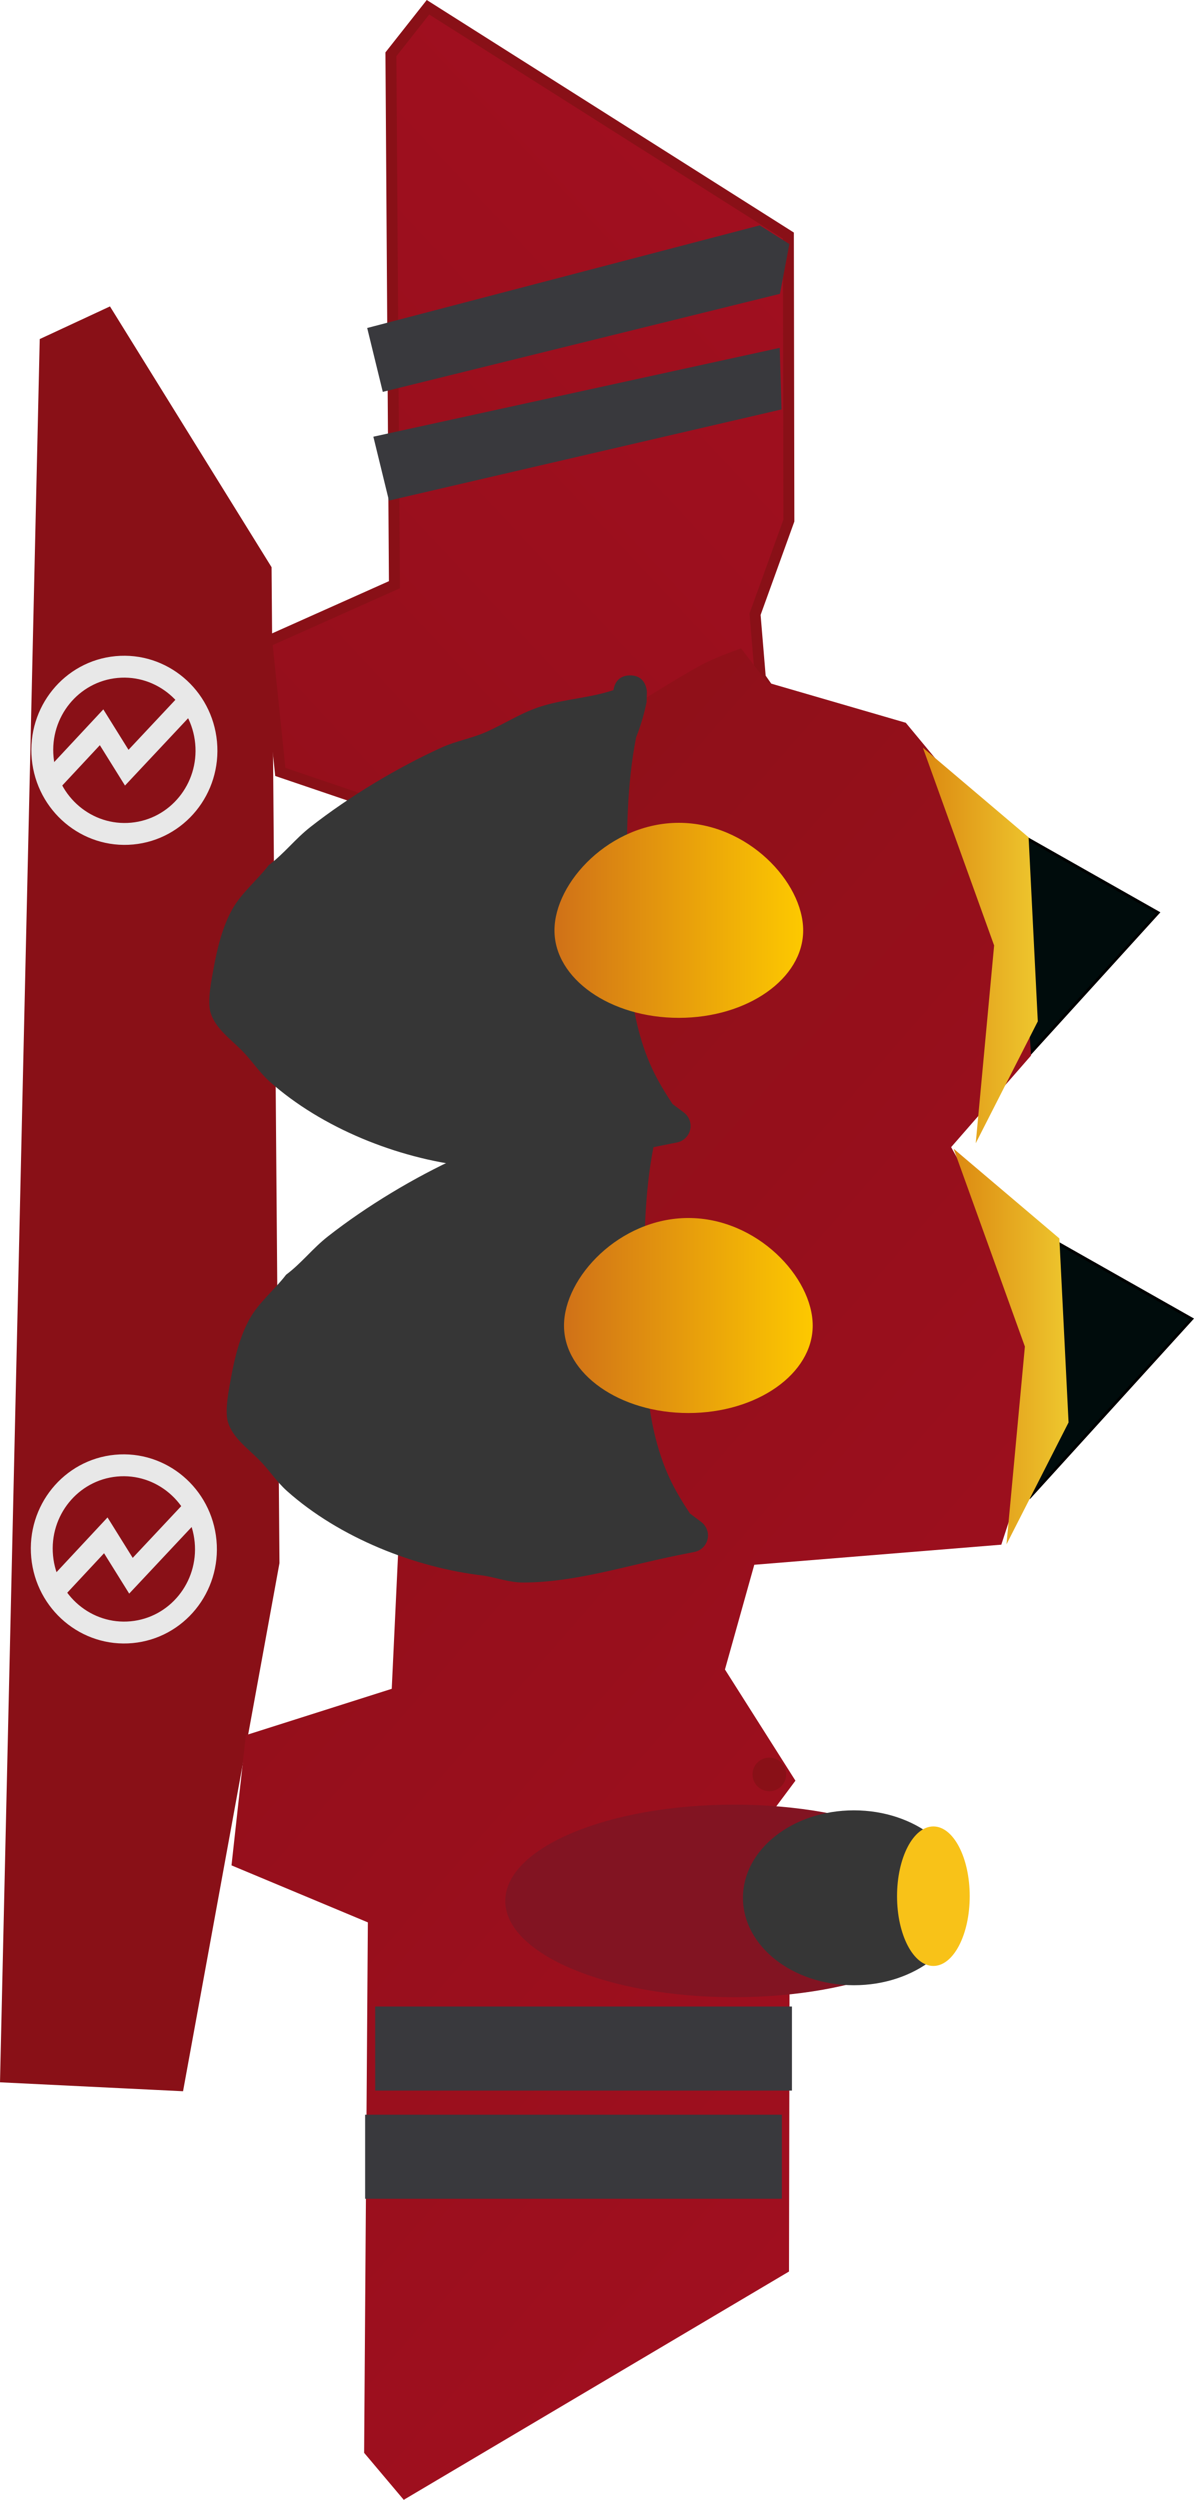 <svg version="1.1" xmlns="http://www.w3.org/2000/svg" xmlns:xlink="http://www.w3.org/1999/xlink" width="218.296" height="456.818" viewBox="0,0,218.296,456.818"><defs><linearGradient x1="129.983" y1="258.05" x2="334.714" y2="67.032" gradientUnits="userSpaceOnUse" id="color-1"><stop offset="0" stop-color="#891017"/><stop offset="1" stop-color="#a00f1f"/></linearGradient><linearGradient x1="120.087" y1="101.95" x2="338.938" y2="292.968" gradientUnits="userSpaceOnUse" id="color-2"><stop offset="0" stop-color="#891017"/><stop offset="1" stop-color="#a00f1f"/></linearGradient><linearGradient x1="232.294" y1="120.953" x2="277.764" y2="120.953" gradientUnits="userSpaceOnUse" id="color-3"><stop offset="0" stop-color="#d07118"/><stop offset="1" stop-color="#fdc900"/></linearGradient><linearGradient x1="234.038" y1="193.168" x2="279.507" y2="193.168" gradientUnits="userSpaceOnUse" id="color-4"><stop offset="0" stop-color="#d07118"/><stop offset="1" stop-color="#fdc900"/></linearGradient><linearGradient x1="305.269" y1="196.995" x2="326.285" y2="196.995" gradientUnits="userSpaceOnUse" id="color-5"><stop offset="0" stop-color="#dc8911"/><stop offset="1" stop-color="#eec72e"/></linearGradient><linearGradient x1="299.645" y1="123.699" x2="320.661" y2="123.699" gradientUnits="userSpaceOnUse" id="color-6"><stop offset="0" stop-color="#dc8911"/><stop offset="1" stop-color="#eec72e"/></linearGradient></defs><g transform="translate(-130.922,49.073)"><g data-paper-data="{&quot;isPaintingLayer&quot;:true}" fill-rule="nonzero" stroke-linejoin="miter" stroke-miterlimit="10" stroke-dasharray="" stroke-dashoffset="0" style="mix-blend-mode: normal"><path d="M203.033,57.776l-0.64,-96.931l6.777,-8.591l65.891,41.72l0.09,52.082l-6.185,17.111l0.964,11.575l6.23,8.93l-12.053,20.319l1.608,6.133c-4.171,3.067 -8.093,6.569 -12.224,9.911c-4.024,3.256 -8.468,5.432 -12.429,8.615l-32.55,3.398l-1.392,-31.588l-24.953,-8.472l-2.454,-23.794z" data-paper-data="{&quot;index&quot;:null}" fill="url(#color-1)" stroke="#891017" stroke-width="2" stroke-linecap="butt"/><path d="M150.933,7.241l29.39,47.407l1.443,181.906l-17.585,96.268l-33.003,-1.612l7.254,-318.159z" fill="#891017" stroke="#891017" stroke-width="0.5" stroke-linecap="round"/><path d="M168.507,232.574c0.789,8.404 -5.261,15.845 -13.512,16.62c-8.252,0.774 -15.58,-5.411 -16.369,-13.815c-0.789,-8.404 5.261,-15.845 13.512,-16.62c8.252,-0.774 15.58,5.411 16.369,13.815z" fill="none" stroke="#e8e8e8" stroke-width="4" stroke-linecap="butt"/><path d="M165.774,227.248l-10.91,11.63l-4.601,-7.383l-9.13,9.789" fill="none" stroke="#e8e8e8" stroke-width="4" stroke-linecap="round"/><path d="M307.791,97.95l34.887,19.755l-29.422,32.365z" fill="#000c0c" stroke="#000000" stroke-width="0.5" stroke-linecap="round"/><path d="M313.936,172.186l34.887,19.755l-29.422,32.365z" fill="#000c0c" stroke="#000000" stroke-width="0.5" stroke-linecap="round"/><path d="M173.247,291.806l2.623,-23.794l26.673,-8.472l1.488,-31.588l43.889,4.286l-12.17,-27.633l0.588,-44.849l12.922,-14.805l-16.922,-35.183l3.566,-24.21c2.642,-1.064 5.2,-2.27 7.61,-3.716c4.979,-2.987 9.93,-6.218 14.965,-9.042c2.424,-1.36 5.162,-2.394 7.929,-3.383l4.789,6.224l25.327,7.363l20.445,24.649l2.456,36.165l-14.607,16.736l20.702,37.348l-11.53,35.298l-45.165,3.672l-5.361,19.135l12.885,20.319l-6.66,8.93l-1.031,11.575l6.612,17.111l-0.097,52.082l-70.436,41.72l-7.244,-8.591l0.684,-96.931z" fill="url(#color-2)" stroke="#891017" stroke-width="0" stroke-linecap="butt"/><path d="M268.507,275.186c0,-1.697 1.375,-3.072 3.072,-3.072c1.697,0 3.072,1.375 3.072,3.072c0,1.697 -1.375,3.072 -3.072,3.072c-1.697,0 -3.072,-1.375 -3.072,-3.072z" fill="#891017" stroke="none" stroke-width="0.5" stroke-linecap="butt"/><path d="M199.52,332.961v-15.361h76.192v15.361z" fill="#39393d" stroke="none" stroke-width="0" stroke-linecap="butt"/><path d="M197.677,352.731v-15.361h76.192v15.361z" fill="#39393d" stroke="none" stroke-width="0" stroke-linecap="butt"/><path d="M202.032,42.403l-2.85,-11.674l74.294,-16.236l0.328,11.253z" fill="#39393d" stroke="none" stroke-width="0" stroke-linecap="butt"/><path d="M200.905,22.538l-2.85,-11.674l71.772,-18.758l5.412,3.424l-1.722,9.091z" fill="#39393d" stroke="none" stroke-width="0" stroke-linecap="butt"/><path d="M243.079,77.039c0.116,-0.822 0.643,-2.692 3.04,-2.692c3.072,0 3.072,3.072 3.072,3.072l-0.06,1.831c-0.446,2.187 -1.082,4.345 -1.911,6.417c-1.699,8.7 -1.716,17.303 -1.716,26.161c0,11.248 -0.193,23.938 4.648,34.384c1.019,2.2 2.337,4.363 3.727,6.46l2.042,1.531c0.762,0.559 1.258,1.461 1.258,2.479c0,1.51 -1.09,2.766 -2.526,3.024l-3.016,0.603c-9.313,1.863 -18.821,4.99 -28.338,4.974c-2.402,-0.004 -4.727,-0.861 -7.096,-1.257c-12.577,-1.432 -26.437,-6.936 -36,-15.469c-1.906,-1.701 -3.302,-3.907 -5.109,-5.713c-2.096,-2.095 -4.798,-4.016 -5.67,-6.848c-0.652,-2.117 0.18,-6.07 0.553,-8.133c0.652,-3.597 1.612,-7.564 3.416,-10.783c1.691,-3.016 4.566,-5.301 6.65,-8.041c2.893,-2.17 4.772,-4.749 7.664,-7.015c7.062,-5.533 15.793,-10.785 23.947,-14.495c2.602,-1.184 5.481,-1.668 8.099,-2.816c3.473,-1.523 6.498,-3.581 10.14,-4.714c4.396,-1.367 8.871,-1.515 13.186,-2.962z" fill="#363636" stroke="none" stroke-width="0.5" stroke-linecap="butt"/><path d="M246.262,151.872c0.116,-0.822 0.643,-2.692 3.04,-2.692c3.072,0 3.072,3.072 3.072,3.072l-0.06,1.831c-0.446,2.187 -1.082,4.345 -1.911,6.417c-1.699,8.7 -1.716,17.303 -1.716,26.161c0,11.248 -0.193,23.938 4.648,34.384c1.019,2.2 2.337,4.363 3.727,6.46l2.042,1.531c0.762,0.559 1.258,1.461 1.258,2.479c0,1.51 -1.09,2.766 -2.526,3.024l-3.016,0.603c-9.313,1.863 -18.821,4.99 -28.338,4.974c-2.402,-0.004 -4.727,-0.861 -7.096,-1.257c-12.577,-1.432 -26.437,-6.936 -36,-15.469c-1.906,-1.701 -3.302,-3.907 -5.109,-5.713c-2.096,-2.095 -4.798,-4.016 -5.67,-6.848c-0.652,-2.117 0.18,-6.07 0.553,-8.133c0.652,-3.597 1.612,-7.564 3.416,-10.783c1.691,-3.016 4.566,-5.301 6.65,-8.041c2.893,-2.17 4.772,-4.749 7.664,-7.015c7.062,-5.533 15.793,-10.785 23.947,-14.495c2.602,-1.184 5.481,-1.668 8.099,-2.816c3.473,-1.523 6.498,-3.581 10.14,-4.714c4.396,-1.367 8.871,-1.515 13.186,-2.962z" fill="#363636" stroke="none" stroke-width="0.5" stroke-linecap="butt"/><path d="M277.764,120.953c0,8.823 -10.179,15.976 -22.735,15.976c-12.556,0 -22.735,-7.153 -22.735,-15.976c0,-8.823 10.179,-19.663 22.735,-19.663c12.556,0 22.735,10.839 22.735,19.663z" fill="url(#color-3)" stroke="none" stroke-width="0" stroke-linecap="butt"/><path d="M279.507,193.168c0,8.823 -10.179,15.976 -22.735,15.976c-12.556,0 -22.735,-7.153 -22.735,-15.976c0,-8.823 10.179,-19.663 22.735,-19.663c12.556,0 22.735,10.839 22.735,19.663z" fill="url(#color-4)" stroke="none" stroke-width="0" stroke-linecap="butt"/><path d="M318.299,196.995l-13.03,-36.148l19.335,16.392l1.681,33.626l-11.349,22.277z" fill="url(#color-5)" stroke="none" stroke-width="0" stroke-linecap="round"/><path d="M312.675,123.699l-13.03,-36.148l19.335,16.392l1.681,33.626l-11.349,22.277z" fill="url(#color-6)" stroke="none" stroke-width="0" stroke-linecap="round"/><path d="M306.972,298.304c0,9.718 -18.73,17.596 -41.835,17.596c-23.105,0 -41.835,-7.878 -41.835,-17.596c0,-9.718 18.73,-17.596 41.835,-17.596c23.105,0 41.835,7.878 41.835,17.596z" fill="#821422" stroke="none" stroke-width="0" stroke-linecap="butt"/><path d="M307.331,297.729c0,8.825 -9.084,15.98 -20.289,15.98c-11.205,0 -20.289,-7.154 -20.289,-15.98c0,-8.825 9.084,-15.98 20.289,-15.98c11.205,0 20.289,7.154 20.289,15.98z" fill="#363636" stroke="none" stroke-width="0" stroke-linecap="butt"/><path d="M308.212,297.438c0,7.041 -2.974,12.748 -6.643,12.748c-3.669,0 -6.643,-5.707 -6.643,-12.748c0,-7.041 2.974,-12.748 6.643,-12.748c3.669,0 6.643,5.707 6.643,12.748z" fill="#f8c218" stroke="none" stroke-width="0" stroke-linecap="butt"/><path d="M168.603,86.637c0.789,8.404 -5.261,15.845 -13.512,16.62c-8.252,0.774 -15.58,-5.411 -16.369,-13.815c-0.789,-8.404 5.261,-15.845 13.512,-16.62c8.252,-0.774 15.58,5.411 16.369,13.815z" fill="none" stroke="#e8e8e8" stroke-width="4" stroke-linecap="butt"/><path d="M165.006,79.583l-10.91,11.63l-4.601,-7.383l-9.13,9.789" fill="none" stroke="#e8e8e8" stroke-width="4" stroke-linecap="round"/></g></g></svg>